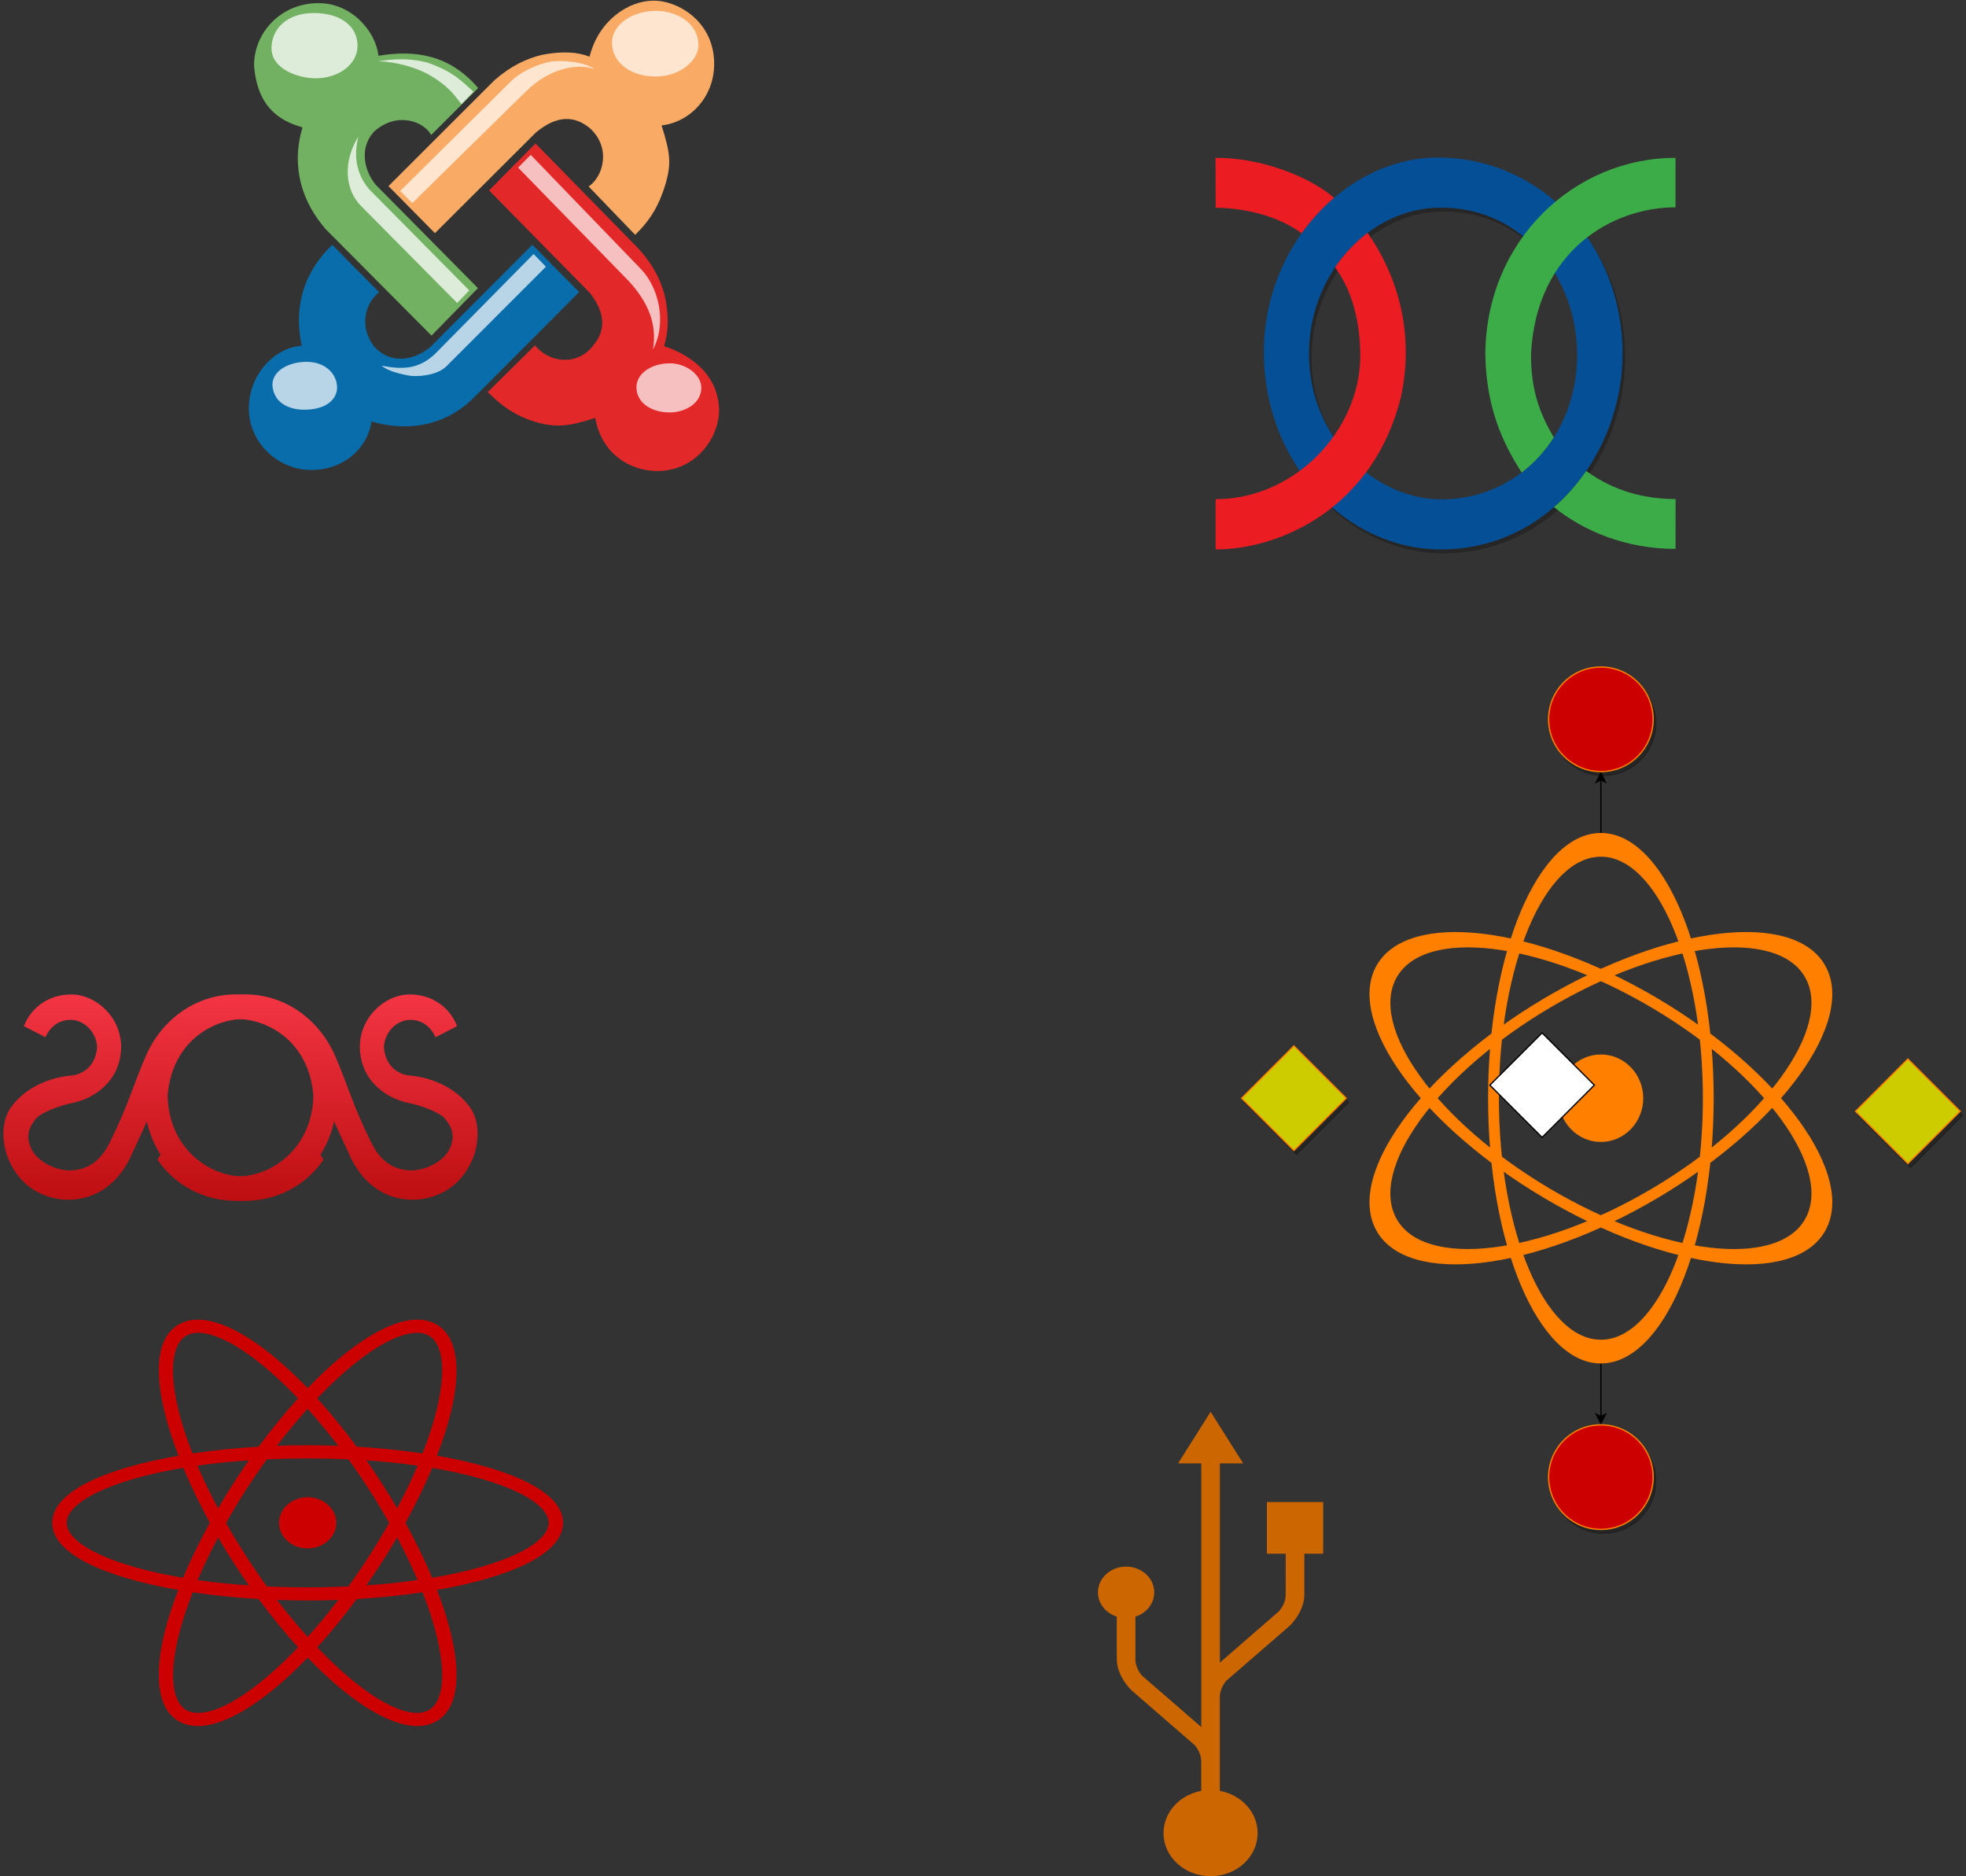 <?xml version="1.0" encoding="UTF-8"?>
<!-- Do not edit this file with editors other than draw.io -->
<!DOCTYPE svg PUBLIC "-//W3C//DTD SVG 1.1//EN" "http://www.w3.org/Graphics/SVG/1.1/DTD/svg11.dtd">
<svg xmlns="http://www.w3.org/2000/svg" xmlns:xlink="http://www.w3.org/1999/xlink" version="1.1" width="1505px" height="1436px" viewBox="-0.5 -0.5 1505 1436" content="&lt;mxfile host=&quot;app.diagrams.net&quot; modified=&quot;2024-07-21T03:07:26.758Z&quot; agent=&quot;Mozilla/5.0 (Windows NT 10.0; Win64; x64) AppleWebKit/537.36 (KHTML, like Gecko) Chrome/126.0.0.0 Safari/537.36&quot; etag=&quot;DJ-EM8wFEpTLooa-1osh&quot; version=&quot;23.1.2&quot; type=&quot;github&quot;&gt;&#10;  &lt;diagram name=&quot;Page-1&quot; id=&quot;c5gfZf8RnEg3KqXKuJ1z&quot;&gt;&#10;    &lt;mxGraphModel dx=&quot;4963&quot; dy=&quot;2849&quot; grid=&quot;1&quot; gridSize=&quot;10&quot; guides=&quot;1&quot; tooltips=&quot;1&quot; connect=&quot;1&quot; arrows=&quot;1&quot; fold=&quot;1&quot; page=&quot;1&quot; pageScale=&quot;1&quot; pageWidth=&quot;827&quot; pageHeight=&quot;1169&quot; math=&quot;0&quot; shadow=&quot;0&quot;&gt;&#10;      &lt;root&gt;&#10;        &lt;mxCell id=&quot;0&quot; /&gt;&#10;        &lt;mxCell id=&quot;1&quot; parent=&quot;0&quot; /&gt;&#10;        &lt;mxCell id=&quot;5MGa1IYSEZd20oZaf1gX-35&quot; value=&quot;&quot; style=&quot;edgeStyle=none;rounded=0;orthogonalLoop=1;jettySize=auto;html=1;&quot; edge=&quot;1&quot; parent=&quot;1&quot; source=&quot;5MGa1IYSEZd20oZaf1gX-11&quot; target=&quot;5MGa1IYSEZd20oZaf1gX-34&quot;&gt;&#10;          &lt;mxGeometry relative=&quot;1&quot; as=&quot;geometry&quot; /&gt;&#10;        &lt;/mxCell&gt;&#10;        &lt;mxCell id=&quot;5MGa1IYSEZd20oZaf1gX-37&quot; value=&quot;&quot; style=&quot;edgeStyle=none;rounded=0;orthogonalLoop=1;jettySize=auto;html=1;&quot; edge=&quot;1&quot; parent=&quot;1&quot; source=&quot;5MGa1IYSEZd20oZaf1gX-11&quot; target=&quot;5MGa1IYSEZd20oZaf1gX-36&quot;&gt;&#10;          &lt;mxGeometry relative=&quot;1&quot; as=&quot;geometry&quot; /&gt;&#10;        &lt;/mxCell&gt;&#10;        &lt;mxCell id=&quot;5MGa1IYSEZd20oZaf1gX-39&quot; value=&quot;&quot; style=&quot;edgeStyle=none;rounded=0;orthogonalLoop=1;jettySize=auto;html=1;&quot; edge=&quot;1&quot; parent=&quot;1&quot; source=&quot;5MGa1IYSEZd20oZaf1gX-11&quot; target=&quot;5MGa1IYSEZd20oZaf1gX-38&quot;&gt;&#10;          &lt;mxGeometry relative=&quot;1&quot; as=&quot;geometry&quot; /&gt;&#10;        &lt;/mxCell&gt;&#10;        &lt;mxCell id=&quot;5MGa1IYSEZd20oZaf1gX-41&quot; value=&quot;&quot; style=&quot;edgeStyle=none;rounded=0;orthogonalLoop=1;jettySize=auto;html=1;&quot; edge=&quot;1&quot; parent=&quot;1&quot; source=&quot;5MGa1IYSEZd20oZaf1gX-11&quot; target=&quot;5MGa1IYSEZd20oZaf1gX-40&quot;&gt;&#10;          &lt;mxGeometry relative=&quot;1&quot; as=&quot;geometry&quot; /&gt;&#10;        &lt;/mxCell&gt;&#10;        &lt;mxCell id=&quot;5MGa1IYSEZd20oZaf1gX-42&quot; value=&quot;&quot; style=&quot;edgeStyle=none;rounded=0;orthogonalLoop=1;jettySize=auto;html=1;&quot; edge=&quot;1&quot; parent=&quot;1&quot; source=&quot;5MGa1IYSEZd20oZaf1gX-11&quot; target=&quot;5MGa1IYSEZd20oZaf1gX-38&quot;&gt;&#10;          &lt;mxGeometry relative=&quot;1&quot; as=&quot;geometry&quot; /&gt;&#10;        &lt;/mxCell&gt;&#10;        &lt;mxCell id=&quot;5MGa1IYSEZd20oZaf1gX-43&quot; value=&quot;&quot; style=&quot;edgeStyle=none;rounded=0;orthogonalLoop=1;jettySize=auto;html=1;&quot; edge=&quot;1&quot; parent=&quot;1&quot; source=&quot;5MGa1IYSEZd20oZaf1gX-11&quot; target=&quot;5MGa1IYSEZd20oZaf1gX-40&quot;&gt;&#10;          &lt;mxGeometry relative=&quot;1&quot; as=&quot;geometry&quot; /&gt;&#10;        &lt;/mxCell&gt;&#10;        &lt;mxCell id=&quot;5MGa1IYSEZd20oZaf1gX-44&quot; value=&quot;&quot; style=&quot;edgeStyle=none;rounded=0;orthogonalLoop=1;jettySize=auto;html=1;&quot; edge=&quot;1&quot; parent=&quot;1&quot; source=&quot;5MGa1IYSEZd20oZaf1gX-11&quot; target=&quot;5MGa1IYSEZd20oZaf1gX-38&quot;&gt;&#10;          &lt;mxGeometry relative=&quot;1&quot; as=&quot;geometry&quot; /&gt;&#10;        &lt;/mxCell&gt;&#10;        &lt;mxCell id=&quot;5MGa1IYSEZd20oZaf1gX-11&quot; value=&quot;&quot; style=&quot;shape=mxgraph.signs.science.nuclear_2;html=1;pointerEvents=1;fillColor=#FF8000;strokeColor=#FF8000;verticalLabelPosition=bottom;verticalAlign=top;align=center;sketch=0;shadow=0;&quot; vertex=&quot;1&quot; parent=&quot;1&quot;&gt;&#10;          &lt;mxGeometry x=&quot;240&quot; y=&quot;27.5&quot; width=&quot;390&quot; height=&quot;405&quot; as=&quot;geometry&quot; /&gt;&#10;        &lt;/mxCell&gt;&#10;        &lt;mxCell id=&quot;5MGa1IYSEZd20oZaf1gX-12&quot; value=&quot;&quot; style=&quot;dashed=0;outlineConnect=0;html=1;align=center;labelPosition=center;verticalLabelPosition=bottom;verticalAlign=top;shape=mxgraph.weblogos.joomla;fillColor=#1F457D;gradientColor=#081220&quot; vertex=&quot;1&quot; parent=&quot;1&quot;&gt;&#10;          &lt;mxGeometry x=&quot;-600&quot; y=&quot;-610&quot; width=&quot;360&quot; height=&quot;360&quot; as=&quot;geometry&quot; /&gt;&#10;        &lt;/mxCell&gt;&#10;        &lt;mxCell id=&quot;5MGa1IYSEZd20oZaf1gX-27&quot; value=&quot;&quot; style=&quot;dashed=0;outlineConnect=0;html=1;align=center;labelPosition=center;verticalLabelPosition=bottom;verticalAlign=top;shape=mxgraph.weblogos.last.fm;fillColor=#F33543;gradientColor=#BD0E11;rotation=0;&quot; vertex=&quot;1&quot; parent=&quot;1&quot;&gt;&#10;          &lt;mxGeometry x=&quot;-680&quot; y=&quot;150&quot; width=&quot;257.2&quot; height=&quot;160&quot; as=&quot;geometry&quot; /&gt;&#10;        &lt;/mxCell&gt;&#10;        &lt;mxCell id=&quot;5MGa1IYSEZd20oZaf1gX-33&quot; value=&quot;&quot; style=&quot;dashed=0;outlineConnect=0;html=1;align=center;labelPosition=center;verticalLabelPosition=bottom;verticalAlign=top;shape=mxgraph.weblogos.last.fm;fillColor=#F33543;gradientColor=#BD0E11;rotation=0;flipH=1;&quot; vertex=&quot;1&quot; parent=&quot;1&quot;&gt;&#10;          &lt;mxGeometry x=&quot;-790&quot; y=&quot;150&quot; width=&quot;257.2&quot; height=&quot;160&quot; as=&quot;geometry&quot; /&gt;&#10;        &lt;/mxCell&gt;&#10;        &lt;mxCell id=&quot;5MGa1IYSEZd20oZaf1gX-34&quot; value=&quot;&quot; style=&quot;ellipse;whiteSpace=wrap;html=1;verticalAlign=top;fillColor=#CC0000;strokeColor=#FF8000;sketch=0;shadow=1;&quot; vertex=&quot;1&quot; parent=&quot;1&quot;&gt;&#10;          &lt;mxGeometry x=&quot;395&quot; y=&quot;480&quot; width=&quot;80&quot; height=&quot;80&quot; as=&quot;geometry&quot; /&gt;&#10;        &lt;/mxCell&gt;&#10;        &lt;mxCell id=&quot;5MGa1IYSEZd20oZaf1gX-36&quot; value=&quot;&quot; style=&quot;ellipse;whiteSpace=wrap;html=1;verticalAlign=top;fillColor=#CC0000;strokeColor=#FF8000;sketch=0;shadow=1;&quot; vertex=&quot;1&quot; parent=&quot;1&quot;&gt;&#10;          &lt;mxGeometry x=&quot;395&quot; y=&quot;-100&quot; width=&quot;80&quot; height=&quot;80&quot; as=&quot;geometry&quot; /&gt;&#10;        &lt;/mxCell&gt;&#10;        &lt;mxCell id=&quot;5MGa1IYSEZd20oZaf1gX-38&quot; value=&quot;&quot; style=&quot;rhombus;whiteSpace=wrap;html=1;verticalAlign=top;fillColor=#CCCC00;strokeColor=#FF8000;sketch=0;shadow=1;&quot; vertex=&quot;1&quot; parent=&quot;1&quot;&gt;&#10;          &lt;mxGeometry x=&quot;630&quot; y=&quot;200&quot; width=&quot;80&quot; height=&quot;80&quot; as=&quot;geometry&quot; /&gt;&#10;        &lt;/mxCell&gt;&#10;        &lt;mxCell id=&quot;5MGa1IYSEZd20oZaf1gX-40&quot; value=&quot;&quot; style=&quot;rhombus;whiteSpace=wrap;html=1;verticalAlign=top;fillColor=#CCCC00;strokeColor=#FF8000;sketch=0;shadow=1;&quot; vertex=&quot;1&quot; parent=&quot;1&quot;&gt;&#10;          &lt;mxGeometry x=&quot;160&quot; y=&quot;190&quot; width=&quot;80&quot; height=&quot;80&quot; as=&quot;geometry&quot; /&gt;&#10;        &lt;/mxCell&gt;&#10;        &lt;mxCell id=&quot;5MGa1IYSEZd20oZaf1gX-45&quot; value=&quot;&quot; style=&quot;shape=mxgraph.signs.tech.usb;html=1;pointerEvents=1;fillColor=#CC6600;strokeColor=none;verticalLabelPosition=bottom;verticalAlign=top;align=center;sketch=0;rotation=0;&quot; vertex=&quot;1&quot; parent=&quot;1&quot;&gt;&#10;          &lt;mxGeometry x=&quot;50&quot; y=&quot;470&quot; width=&quot;172.42&quot; height=&quot;355.42&quot; as=&quot;geometry&quot; /&gt;&#10;        &lt;/mxCell&gt;&#10;        &lt;mxCell id=&quot;5MGa1IYSEZd20oZaf1gX-29&quot; value=&quot;&quot; style=&quot;dashed=0;outlineConnect=0;html=1;align=center;labelPosition=center;verticalLabelPosition=bottom;verticalAlign=top;shape=mxgraph.weblogos.linkagogo;fillColor=#F6F5FA;gradientColor=#C8C1E1;shadow=1;&quot; vertex=&quot;1&quot; parent=&quot;1&quot;&gt;&#10;          &lt;mxGeometry x=&quot;140&quot; y=&quot;-490&quot; width=&quot;352.2&quot; height=&quot;300&quot; as=&quot;geometry&quot; /&gt;&#10;        &lt;/mxCell&gt;&#10;        &lt;mxCell id=&quot;5MGa1IYSEZd20oZaf1gX-47&quot; value=&quot;&quot; style=&quot;shape=mxgraph.signs.science.nuclear_1;html=1;pointerEvents=1;fillColor=#CC0000;strokeColor=#CC0000;verticalLabelPosition=bottom;verticalAlign=top;align=center;sketch=0;&quot; vertex=&quot;1&quot; parent=&quot;1&quot;&gt;&#10;          &lt;mxGeometry x=&quot;-750&quot; y=&quot;400&quot; width=&quot;390&quot; height=&quot;310&quot; as=&quot;geometry&quot; /&gt;&#10;        &lt;/mxCell&gt;&#10;        &lt;mxCell id=&quot;5MGa1IYSEZd20oZaf1gX-48&quot; value=&quot;&quot; style=&quot;rhombus;whiteSpace=wrap;html=1;&quot; vertex=&quot;1&quot; parent=&quot;1&quot;&gt;&#10;          &lt;mxGeometry x=&quot;350&quot; y=&quot;180&quot; width=&quot;80&quot; height=&quot;80&quot; as=&quot;geometry&quot; /&gt;&#10;        &lt;/mxCell&gt;&#10;      &lt;/root&gt;&#10;    &lt;/mxGraphModel&gt;&#10;  &lt;/diagram&gt;&#10;&lt;/mxfile&gt;&#10;" resource="https://app.diagrams.net/#Hshrikeshpandey%2FDrawIO%2Fmain%2FRudra.svg"><rect x="-0.5" y="-0.5" width="1505" height="1436" fill="#333333" stroke="none"/><defs><linearGradient x1="0%" y1="0%" x2="0%" y2="100%" id="mx-gradient-f33543-1-bd0e11-1-s-0"><stop offset="0%" style="stop-color: rgb(243, 53, 67); stop-opacity: 1;"/><stop offset="100%" style="stop-color: rgb(189, 14, 17); stop-opacity: 1;"/></linearGradient></defs><g><path d="M 1225 1042.5 L 1225 1083.63" fill="none" stroke="rgb(0, 0, 0)" stroke-miterlimit="10" pointer-events="stroke"/><path d="M 1225 1088.88 L 1221.5 1081.88 L 1225 1083.63 L 1228.5 1081.88 Z" fill="rgb(0, 0, 0)" stroke="rgb(0, 0, 0)" stroke-miterlimit="10" pointer-events="all"/><path d="M 1225 637.5 L 1225 596.37" fill="none" stroke="rgb(0, 0, 0)" stroke-miterlimit="10" pointer-events="stroke"/><path d="M 1225 591.12 L 1228.5 598.12 L 1225 596.37 L 1221.5 598.12 Z" fill="rgb(0, 0, 0)" stroke="rgb(0, 0, 0)" stroke-miterlimit="10" pointer-events="all"/><rect x="1030" y="637.5" width="390" height="405" fill="none" stroke="none" pointer-events="all"/><path d="M 1139.15 840 C 1139.15 728.17 1177.6 637.5 1225 637.5 C 1272.43 637.5 1310.85 728.17 1310.85 840 C 1310.85 951.83 1272.4 1042.5 1225 1042.5 C 1177.6 1042.5 1139.15 951.83 1139.15 840 Z M 1225 1025.34 C 1268.4 1025.34 1303.57 942.35 1303.57 840 C 1303.57 737.61 1268.4 654.66 1225 654.66 C 1181.6 654.66 1146.43 737.65 1146.43 840 C 1146.43 942.35 1181.6 1025.34 1225 1025.34 Z M 1267.92 916.08 C 1173.29 972.02 1077.4 983.29 1053.7 941.25 C 1030 899.21 1087.48 819.82 1182.08 763.88 C 1276.71 707.94 1372.6 696.71 1396.3 738.75 C 1420 780.75 1362.52 860.18 1267.92 916.08 Z M 1381.82 747.33 C 1360.14 708.84 1272.32 719.18 1185.75 770.33 C 1099.11 821.53 1046.5 894.22 1068.22 932.67 C 1089.9 971.16 1177.68 960.82 1264.28 909.67 C 1350.89 858.47 1403.5 785.78 1381.82 747.33 Z M 1267.92 763.88 C 1362.52 819.82 1420 899.21 1396.3 941.25 C 1372.6 983.29 1276.67 972.02 1182.08 916.08 C 1087.48 860.18 1030 780.75 1053.7 738.75 C 1077.4 696.71 1173.29 707.98 1267.92 763.88 Z M 1068.22 747.33 C 1046.54 785.82 1099.15 858.47 1185.75 909.67 C 1272.36 960.86 1360.14 971.16 1381.82 932.67 C 1403.5 894.18 1350.89 821.53 1264.28 770.33 C 1177.68 719.14 1089.9 708.84 1068.22 747.33 Z" fill="#ff8000" stroke="#ff8000" stroke-miterlimit="10" pointer-events="all"/><ellipse cx="1225" cy="840" rx="31.926" ry="32.974" fill="#ff8000" stroke="#ff8000" pointer-events="all"/><path d="M 442.82 223.05 L 361.87 304.22 C 340 325.59 311.58 330.13 283.91 322.1 C 280.8 342.88 262.47 359.2 237.74 359.2 C 213.24 359.2 190 339.26 190 312.02 C 190 287.6 207.98 266 230.51 264.05 C 223.58 232.35 233.63 206.18 253.85 186.87 L 289.65 223.1 C 279.82 231.06 273.66 247.99 285.74 264.58 C 300.36 280.43 319.7 273.66 329.9 264.14 L 407.01 186.82 Z" fill="#096dab" stroke="none" pointer-events="all"/><path d="M 417.39 203.61 L 341.14 279.92 C 335.96 285.16 324.31 288.12 313.43 287.11 C 304.79 285.54 296.77 283.51 291.57 279.4 C 307.67 282.44 319.94 282.16 332.43 270.45 L 407.96 193.92 Z M 232.33 313.08 C 222.63 313.08 208.91 309.07 208.04 294.12 C 208.04 282.79 221.25 276.43 234.11 276.43 C 249.13 276.43 257.55 286.15 257.55 296.2 C 257.55 303.32 251.48 313 232.33 313.08 Z" fill="#b8d5e7" stroke="none" pointer-events="all"/><path d="M 372.85 299.56 L 409 263.87 C 420.42 277.63 441.86 279.52 453.68 263.79 C 464.9 250.5 461.09 236.66 451.16 223.8 L 373.9 145.23 L 409.43 109.3 L 488.45 189.95 C 499.42 202.1 506.83 215.64 509.44 231.08 C 512.03 247.59 510.18 256.11 507.88 264.4 C 528.9 271.42 550 286.84 550 314.54 C 549.02 336.74 530.74 360 502.61 360 C 482.54 360 460.16 347.49 455.16 319.36 C 435.59 325.64 424.64 327.6 406.22 321.39 C 396.84 317.99 387.07 313.7 372.85 299.56 Z" fill="#e22828" stroke="none" pointer-events="all"/><path d="M 512.23 315.17 C 497.71 315.17 486.7 307.43 486.7 295.97 C 486.7 284.93 498.71 277.55 512.32 277.55 C 524.45 277.55 536.38 286.08 536.38 296.28 C 536.38 308.24 523.82 315.17 512.23 315.17 Z M 499.34 266.94 C 502.74 247.27 495.45 230.81 481.22 215.03 L 396.11 127.77 L 405.78 118.04 L 489.93 205.2 C 503.76 219.26 510.28 246.65 499.34 266.94 Z" fill="#f7c0c0" stroke="none" pointer-events="all"/><path d="M 329.81 256.33 L 248.89 174.95 C 230.87 154.32 221.99 127.29 231.08 97.07 C 218.34 93.03 196.59 85.48 193.99 49.47 C 193.99 24.46 214.49 1.9 243.23 1.9 C 268.96 1.9 287.11 23.68 289.26 42.17 C 317.04 37.57 343.48 41.15 365.55 66.87 L 329.59 102.8 C 324 92.48 303.51 84.51 285.91 100.14 C 273.89 113.14 278.76 130.98 287.13 140.92 L 365.36 220.02 Z" fill="#73b162" stroke="none" pointer-events="all"/><path d="M 349.48 231.39 L 275.28 156.53 C 260.5 140.33 265.03 117.56 273.89 104.09 C 269.97 118.84 272.36 133 282.25 144.52 L 358.71 221.76 Z M 241.07 59.43 C 228.44 59.43 207.34 52.74 207.34 36.37 C 207.34 21.65 219.1 9.47 239.74 9.47 C 260.08 9.47 273.19 19.43 273.19 34.5 C 273.19 48.94 258.57 59.43 241.07 59.43 Z M 352.72 79.19 C 347.54 72.65 343.12 65.29 326.6 55.95 C 315.38 50.3 302.91 47.05 289.13 46.3 C 298.67 45.18 310.24 43.29 326.51 47.35 C 346.86 54.28 354.03 62.67 361.96 69.71 Z" fill="#ddecd9" stroke="none" pointer-events="all"/><path d="M 296.88 141.93 L 378.16 60.77 C 391 49.58 402.86 44.28 414.31 41.48 C 429.91 38.45 441.97 39.3 450.82 42.89 C 457.85 14.77 480.9 0 499.78 0 C 519.37 0 546.21 16.6 546.21 48.32 C 546.21 74.2 527.33 93.05 505.96 95.5 C 512.82 117.39 513.33 124.53 509.17 139.69 C 504.21 156.43 497.56 167.65 485.74 179.24 L 450.12 142.24 C 461.29 134.73 467.48 112.78 451.34 97.87 C 439.41 87.73 425.71 87.56 409.61 101.02 L 332.45 177.95 Z" fill="#f9aa64" stroke="none" pointer-events="all"/><path d="M 305.87 145.64 L 391.97 60.42 C 400.9 52.72 412.76 48.25 421.29 46.65 C 428.89 45.23 448.32 46.95 454.47 52.48 C 444.09 48.16 421.44 49.99 401.42 70.15 L 315.1 154.94 Z M 501.25 58.06 C 482.36 58.06 467.98 47.39 467.98 32.27 C 467.98 18 484.13 7.8 501.51 7.8 C 517.92 7.8 534.18 17.42 534.18 34.2 C 534.18 45.38 520.66 58.06 501.25 58.06 Z" fill="#fde5cf" stroke="none" pointer-events="all"/><path d="M 247.13 887.07 C 234.3 905.85 212.59 918.57 186.73 918.57 C 148.42 918.57 110 887.88 110 839.56 C 110 798.64 140.03 760.57 187.53 760.57 C 214.96 760.57 241.93 776.8 255.54 806.45 C 265.17 828.32 269.91 846.32 282.47 871.32 C 290.96 890.73 303.35 895.21 315.06 895.32 C 327.59 894.63 339.98 887.44 344.11 877.88 C 348.05 868.88 345.51 861.69 339.71 855.2 C 335.6 850.61 320.8 845.2 311.68 843.54 C 296.91 840.39 275.35 828.01 274.95 800.7 C 275.15 777.11 294.67 761.28 311.73 760.61 C 334.11 760 346 775.04 349.37 784.89 L 332.93 793.31 C 329.63 786.08 322.61 778.65 310.5 780.29 C 299.47 782.44 293.28 793.08 293.4 801.59 C 295.04 817.89 307.19 822.02 312.31 822.58 C 329.51 823.77 347.89 831.92 358.11 845.45 C 366.12 855.06 367.2 871.21 361.56 885.8 C 355.74 900.23 343.52 914.46 321.07 917.42 C 294.16 920 275.41 903.76 266.24 881.57 C 256.49 861.06 246.73 839.42 236.91 812.59 C 232.04 801.93 218.92 780.5 184.1 779.44 C 161.81 780.31 131.34 796.99 127.84 837.53 C 128.22 877.85 159.51 900.44 186.93 899.88 C 210.13 898.97 228.02 885.9 236.43 869.67 Z" fill="url(#mx-gradient-f33543-1-bd0e11-1-s-0)" stroke="none" pointer-events="all"/><path d="M 137.13 887.07 C 124.3 905.85 102.59 918.57 76.73 918.57 C 38.42 918.57 0 887.88 0 839.56 C 0 798.64 30.03 760.57 77.53 760.57 C 104.96 760.57 131.93 776.8 145.54 806.45 C 155.17 828.32 159.91 846.32 172.47 871.32 C 180.96 890.73 193.35 895.21 205.06 895.32 C 217.59 894.63 229.98 887.44 234.11 877.88 C 238.05 868.88 235.51 861.69 229.71 855.2 C 225.6 850.61 210.8 845.2 201.68 843.54 C 186.91 840.39 165.35 828.01 164.95 800.7 C 165.15 777.11 184.67 761.28 201.73 760.61 C 224.11 760 236 775.04 239.37 784.89 L 222.93 793.31 C 219.63 786.08 212.61 778.65 200.5 780.29 C 189.47 782.44 183.28 793.08 183.4 801.59 C 185.04 817.89 197.19 822.02 202.31 822.58 C 219.51 823.77 237.89 831.92 248.11 845.45 C 256.12 855.06 257.2 871.21 251.56 885.8 C 245.74 900.23 233.52 914.46 211.07 917.42 C 184.16 920 165.41 903.76 156.24 881.57 C 146.49 861.06 136.73 839.42 126.91 812.59 C 122.04 801.93 108.92 780.5 74.1 779.44 C 51.81 780.31 21.34 796.99 17.84 837.53 C 18.22 877.85 49.51 900.44 76.93 899.88 C 100.13 898.97 118.02 885.9 126.43 869.67 Z" fill="url(#mx-gradient-f33543-1-bd0e11-1-s-0)" stroke="none" transform="translate(128.6,0)scale(-1,1)translate(-128.6,0)" pointer-events="all"/><ellipse cx="1225" cy="1130" rx="40" ry="40" fill="#000000" stroke="#000000" pointer-events="all" transform="translate(2,3)" opacity="0.25"/><ellipse cx="1225" cy="1130" rx="40" ry="40" fill="#cc0000" stroke="#ff8000" pointer-events="all"/><ellipse cx="1225" cy="550" rx="40" ry="40" fill="#000000" stroke="#000000" pointer-events="all" transform="translate(2,3)" opacity="0.25"/><ellipse cx="1225" cy="550" rx="40" ry="40" fill="#cc0000" stroke="#ff8000" pointer-events="all"/><path d="M 1460 810 L 1500 850 L 1460 890 L 1420 850 Z" fill="#000000" stroke="#000000" stroke-miterlimit="10" pointer-events="all" transform="translate(2,3)" opacity="0.25"/><path d="M 1460 810 L 1500 850 L 1460 890 L 1420 850 Z" fill="#cccc00" stroke="#ff8000" stroke-miterlimit="10" pointer-events="all"/><path d="M 990 800 L 1030 840 L 990 880 L 950 840 Z" fill="#000000" stroke="#000000" stroke-miterlimit="10" pointer-events="all" transform="translate(2,3)" opacity="0.25"/><path d="M 990 800 L 1030 840 L 990 880 L 950 840 Z" fill="#cccc00" stroke="#ff8000" stroke-miterlimit="10" pointer-events="all"/><rect x="840" y="1080" width="172.42" height="355.42" fill="none" stroke="none" pointer-events="all"/><path d="M 926.25 1080 L 901.34 1119.47 L 919.11 1119.47 L 919.11 1321.27 L 873.77 1281.98 C 870.87 1278.67 868.79 1274.27 868.67 1269.77 C 868.67 1251.56 868.67 1240.75 868.67 1236.79 C 877.06 1234.08 883.1 1226.84 883.1 1218.22 C 883.1 1207.34 873.46 1198.47 861.53 1198.47 C 849.65 1198.47 840 1207.3 840 1218.19 C 840 1226.8 846.04 1234.05 854.43 1236.75 L 854.43 1269.37 C 854.43 1278.2 859.73 1287.46 865.93 1293.37 C 865.73 1293.19 865.53 1293.05 865.93 1293.37 C 866.08 1293.48 914.01 1335.08 914.01 1335.08 C 916.91 1338.39 918.99 1342.79 919.07 1347.29 L 919.07 1370.11 C 902.6 1373.14 890.2 1386.44 890.2 1402.44 C 890.2 1420.64 906.32 1435.42 926.21 1435.42 C 946.1 1435.42 962.22 1420.68 962.22 1402.44 C 962.22 1386.47 949.82 1373.14 933.31 1370.11 L 933.31 1347.69 C 933.31 1347.62 933.31 1347.58 933.31 1347.51 L 933.31 1297.88 C 933.43 1293.37 935.47 1289.01 938.41 1285.7 C 938.41 1285.7 986.34 1244.14 986.49 1244.03 C 986.89 1243.71 986.65 1243.85 986.49 1244.03 C 992.69 1238.12 997.99 1228.86 997.99 1220.03 L 997.99 1188.6 L 1012.42 1188.6 L 1012.42 1149.09 L 969.31 1149.09 L 969.31 1188.6 L 983.75 1188.6 C 983.75 1188.6 983.71 1196.89 983.71 1220.39 C 983.59 1224.89 981.55 1229.29 978.61 1232.61 L 933.35 1271.93 L 933.35 1119.47 L 951.16 1119.47 L 926.25 1080 Z" fill="#cc6600" stroke="none" pointer-events="all"/><path d="M 1102.83 381.71 C 1160.84 381.71 1206.84 334.45 1206.84 270.93 C 1206.84 212.12 1165.15 158.42 1102.99 158.42 C 1048.36 157.99 1001.54 208.76 1001.54 270.04 C 1001.54 335.32 1052.76 381.71 1102.83 381.71 Z M 1102.56 420 C 1029 420 966.98 352.99 966.98 269.08 C 966.98 186.18 1031.06 120.08 1100.14 120.08 C 1179.77 120.08 1241.59 186.96 1241.59 269.8 C 1241.59 347.85 1184.29 420 1102.56 420 Z" fill="#000000" stroke="none" pointer-events="all" transform="translate(2,3)" opacity="0.25"/><path d="M 1102.83 381.71 C 1160.84 381.71 1206.84 334.45 1206.84 270.93 C 1206.84 212.12 1165.15 158.42 1102.99 158.42 C 1048.36 157.99 1001.54 208.76 1001.54 270.04 C 1001.54 335.32 1052.76 381.71 1102.83 381.71 Z M 1102.56 420 C 1029 420 966.98 352.99 966.98 269.08 C 966.98 186.18 1031.06 120.08 1100.14 120.08 C 1179.77 120.08 1241.59 186.96 1241.59 269.8 C 1241.59 347.85 1184.29 420 1102.56 420 Z" fill="#054f97" stroke="none" pointer-events="all"/><path d="M 930.07 381.55 C 990.33 381.55 1040.83 329.18 1040.83 271.48 C 1040.59 246.9 1035.34 222.98 1021.52 204.05 C 1028.49 193.82 1036.94 184.95 1046.39 177.72 C 1073.16 216.13 1081.06 260.17 1072.09 302.67 C 1051.34 387.73 980.22 419.98 930.18 419.98 C 930.14 419.38 930.1 418.58 930.06 417.64 Z M 930 120.34 C 964.93 120 1002.4 134.93 1020.7 150.91 C 1010.95 159.07 1001.43 170.23 995.9 178.02 C 977.53 164.47 951.81 158.66 930.1 158.5 Z" fill="#ec1c23" stroke="none" pointer-events="all"/><path d="M 1164.35 361.15 C 1149.46 337.96 1137.43 311.39 1136.54 271.59 C 1136.54 183.75 1204.5 120.3 1282.12 120.3 L 1282.13 158.17 C 1233.96 158.17 1175.88 191.17 1171.52 269.78 C 1171.19 299.93 1179.45 317.97 1188.94 334.28 C 1182.31 344.72 1173.82 354 1164.35 361.15 Z M 1213.76 359.95 C 1235.93 376.1 1260.09 381.43 1282.2 381.43 L 1282.14 419.58 C 1243.98 419.58 1211.83 405.9 1189.11 387.66 C 1198.4 379.65 1206.55 370.34 1213.76 359.95 Z" fill="#3cac48" stroke="none" pointer-events="all"/><rect x="40" y="1010" width="390" height="310" fill="none" stroke="none" pointer-events="all"/><path d="M 430 1164.98 C 430 1141.13 388.53 1123.52 333.33 1114.01 C 337.81 1102.37 341.55 1091.07 344.11 1080.55 C 352.68 1045.4 348.55 1021.44 332.5 1013.09 C 328.53 1011.05 323.92 1010 318.89 1010 C 296.97 1010 266.4 1029.89 235 1062.62 C 203.6 1029.86 173.03 1010 151.11 1010 C 146.08 1010 141.47 1011.05 137.5 1013.12 C 114.52 1025.05 118.34 1066.23 136.83 1114.05 C 81.51 1123.48 40 1141.13 40 1164.98 C 40 1188.84 81.47 1206.45 136.67 1215.95 C 132.15 1227.6 128.45 1238.9 125.89 1249.42 C 117.35 1284.6 121.45 1308.56 137.5 1316.88 C 141.47 1318.95 146.08 1320 151.11 1320 C 173.07 1320 203.64 1300.11 235 1267.38 C 266.4 1300.11 296.97 1320 318.89 1320 C 323.96 1320 328.53 1318.95 332.5 1316.88 C 348.55 1308.56 352.68 1284.6 344.11 1249.42 C 341.55 1238.9 337.85 1227.6 333.33 1215.95 C 388.53 1206.48 430 1188.84 430 1164.98 Z M 318.89 1019.05 C 322.15 1019.05 325.06 1019.72 327.46 1020.94 C 339.23 1027.05 341.71 1048.06 334.27 1078.62 C 331.67 1089.21 327.94 1100.58 323.29 1112.4 C 307.04 1109.98 289.81 1108.22 272.22 1107.17 C 262.19 1093.52 251.92 1081 241.65 1069.74 C 271.24 1038.66 299.92 1019.05 318.89 1019.05 Z M 283 1189.92 C 277.65 1198.27 272.1 1206.34 266.48 1214.13 C 256.37 1214.59 245.86 1214.87 235 1214.87 C 224.14 1214.87 213.63 1214.62 203.52 1214.13 C 197.86 1206.34 192.35 1198.27 187 1189.92 C 181.57 1181.47 176.57 1173.19 171.97 1165.09 C 176.65 1156.77 181.65 1148.42 187 1140.08 C 192.35 1131.73 197.9 1123.66 203.52 1115.87 C 213.63 1115.41 224.14 1115.17 235 1115.17 C 245.86 1115.17 256.37 1115.41 266.48 1115.87 C 272.14 1123.66 277.65 1131.73 283 1140.08 C 288.35 1148.39 293.31 1156.74 297.99 1165.02 C 293.31 1173.3 288.35 1181.61 283 1189.92 Z M 303.5 1175.09 C 309.68 1186.66 315.19 1198.1 319.87 1209.18 C 307.2 1211.01 293.51 1212.45 278.95 1213.39 C 283.24 1207.25 287.49 1200.94 291.7 1194.45 C 295.87 1188.03 299.76 1181.54 303.5 1175.09 Z M 259.55 1223.43 C 251.49 1234.02 243.22 1243.95 235 1253.03 C 226.78 1243.95 218.55 1233.98 210.45 1223.43 C 218.63 1223.74 226.82 1223.92 235 1223.92 C 243.18 1223.92 251.37 1223.74 259.55 1223.43 Z M 191.01 1213.43 C 176.45 1212.45 162.76 1211.04 150.09 1209.22 C 154.77 1198.13 160.28 1186.73 166.46 1175.12 C 170.24 1181.65 174.17 1188.1 178.26 1194.48 C 182.43 1200.94 186.68 1207.29 191.01 1213.43 Z M 166.42 1154.98 C 160.05 1143.09 154.54 1131.66 149.93 1120.82 C 162.64 1118.99 176.37 1117.55 191.01 1116.57 C 186.68 1122.71 182.43 1129.03 178.26 1135.55 C 174.09 1142.01 170.2 1148.53 166.42 1154.98 Z M 210.45 1106.57 C 218.51 1095.98 226.74 1086.05 234.96 1076.93 C 243.18 1086.02 251.45 1095.98 259.51 1106.57 C 251.37 1106.26 243.14 1106.08 234.96 1106.08 C 226.82 1106.08 218.63 1106.26 210.45 1106.57 Z M 291.74 1135.55 C 287.57 1129.03 283.32 1122.71 278.99 1116.57 C 293.55 1117.55 307.2 1118.99 319.91 1120.78 C 315.23 1131.87 309.72 1143.3 303.54 1154.88 C 299.76 1148.46 295.87 1141.97 291.74 1135.55 Z M 142.54 1020.94 C 144.94 1019.68 147.85 1019.05 151.11 1019.05 C 170.08 1019.05 198.76 1038.66 228.35 1069.74 C 218.12 1081 207.81 1093.52 197.78 1107.17 C 180.11 1108.22 162.84 1109.98 146.51 1112.43 C 127.43 1064.06 126.88 1029.08 142.54 1020.94 Z M 50.07 1164.98 C 50.07 1148.71 84.03 1131.69 140.14 1122.33 C 145.92 1136.25 152.88 1150.63 160.71 1164.91 C 152.69 1179.44 145.72 1193.78 139.94 1207.6 C 83.95 1198.27 50.07 1181.26 50.07 1164.98 Z M 151.11 1310.95 C 147.81 1310.95 145.02 1310.32 142.54 1309.06 C 130.77 1302.95 128.29 1281.94 135.73 1251.38 C 138.33 1240.79 142.06 1229.39 146.71 1217.6 C 162.96 1220.06 180.19 1221.78 197.78 1222.83 C 207.81 1236.48 218.08 1249 228.35 1260.26 C 198.76 1291.34 170.08 1310.95 151.11 1310.95 Z M 334.27 1251.38 C 341.71 1281.94 339.23 1302.95 327.46 1309.06 C 325.02 1310.28 322.15 1310.95 318.89 1310.95 C 299.92 1310.95 271.24 1291.34 241.69 1260.26 C 251.96 1249 262.23 1236.44 272.26 1222.83 C 289.85 1221.78 307.08 1220.02 323.33 1217.6 C 327.94 1229.39 331.71 1240.79 334.27 1251.38 Z M 330.02 1207.6 C 324.28 1193.82 317.31 1179.51 309.33 1164.98 C 317.35 1150.46 324.28 1136.15 330.06 1122.36 C 386.09 1131.73 419.97 1148.74 419.97 1164.98 C 419.93 1181.26 386.05 1198.27 330.02 1207.6 Z" fill="#cc0000" stroke="#cc0000" stroke-miterlimit="10" pointer-events="all"/><ellipse cx="235" cy="1164.98" rx="21.404" ry="19.083" fill="#cc0000" stroke="#cc0000" pointer-events="all"/><path d="M 1180 790 L 1220 830 L 1180 870 L 1140 830 Z" fill="rgb(255, 255, 255)" stroke="rgb(0, 0, 0)" stroke-miterlimit="10" pointer-events="all"/></g></svg>